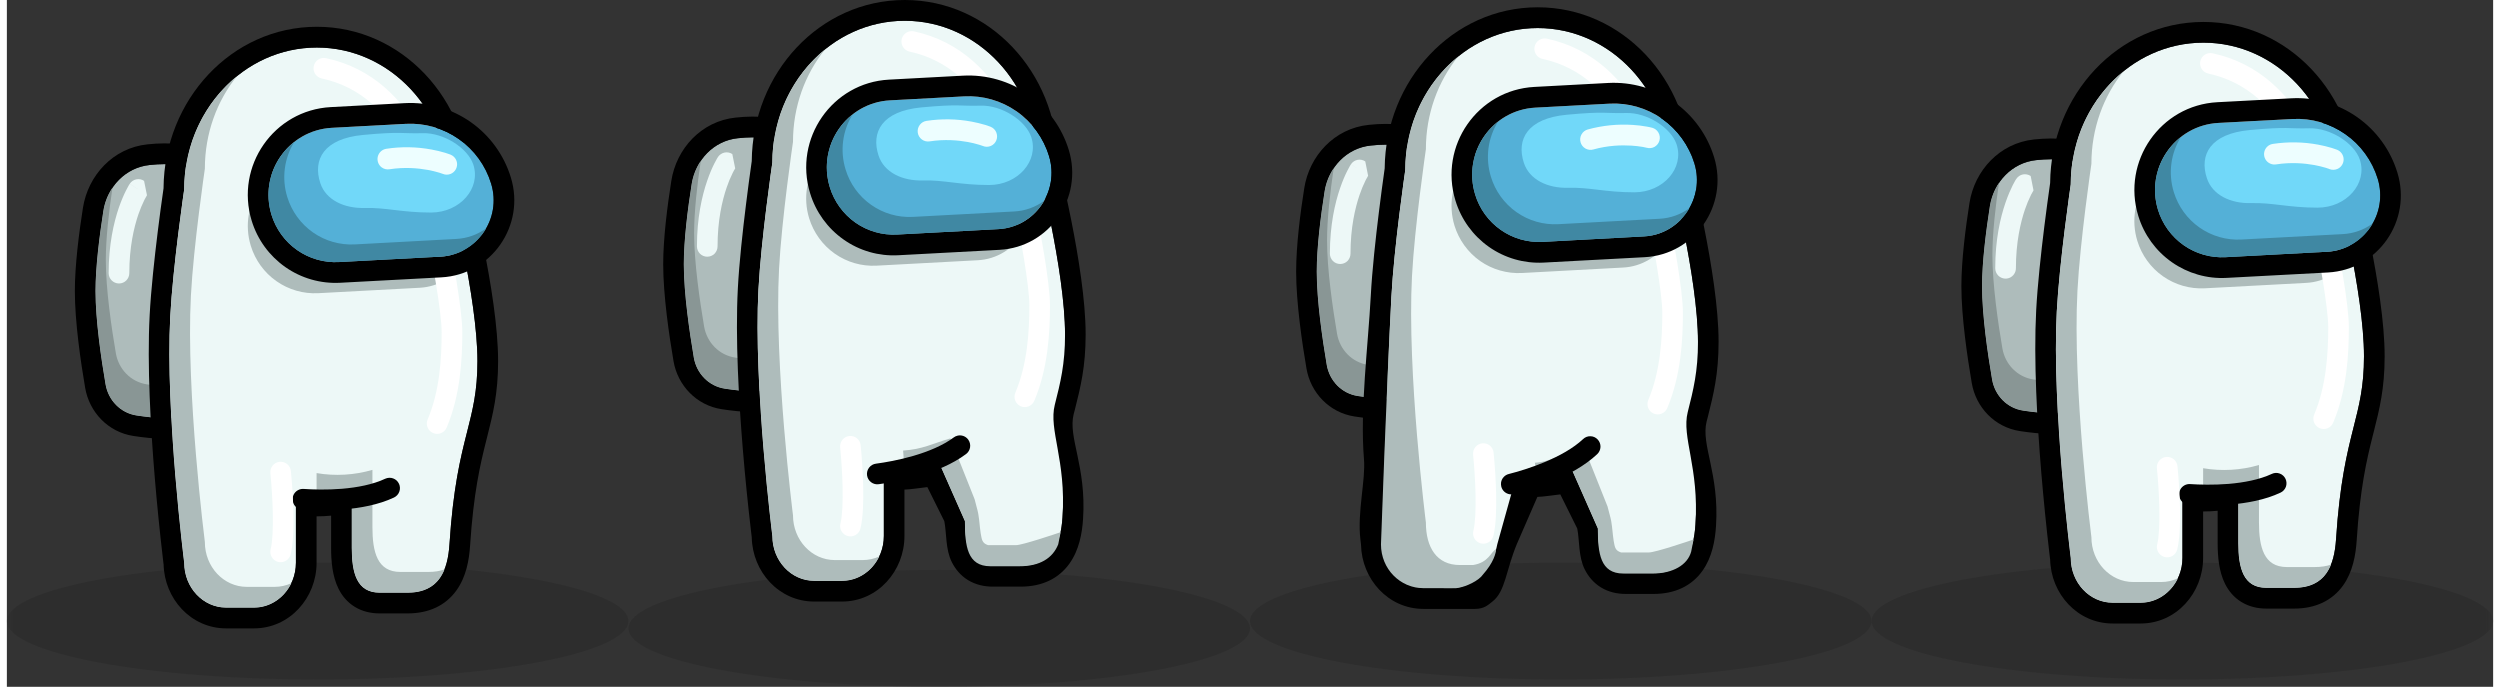 <?xml version="1.0" encoding="UTF-8"?>
<svg xmlns="http://www.w3.org/2000/svg" xmlns:xlink="http://www.w3.org/1999/xlink" width="182px" height="50px" viewBox="0 0 181 50" version="1.1">
<rect x="0" y="0" width="181" height="50" fill="#333333" stroke="none"/>
<defs>
<filter id="alpha" filterUnits="objectBoundingBox" x="0%" y="0%" width="100%" height="100%">
  <feColorMatrix type="matrix" in="SourceGraphic" values="0 0 0 0 1 0 0 0 0 1 0 0 0 0 1 0 0 0 1 0"/>
</filter>
<mask id="mask0">
  <g filter="url(#alpha)">
<rect x="0" y="0" width="181" height="50" style="fill:rgb(0%,0%,0%);fill-opacity:0.702;stroke:none;"/>
  </g>
</mask>
<clipPath id="clip1">
  <rect x="0" y="0" width="181" height="50"/>
</clipPath>
<g id="surface5" clip-path="url(#clip1)">
<path style=" stroke:none;fill-rule:nonzero;fill:rgb(16.863%,16.863%,16.863%);fill-opacity:1;" d="M 45.25 45.211 C 45.25 42.863 35.121 40.957 22.625 40.957 C 10.129 40.957 0 42.863 0 45.211 C 0 47.562 10.129 49.469 22.625 49.469 C 35.121 49.469 45.25 47.562 45.25 45.211 Z M 45.25 45.211 "/>
</g>
<mask id="mask1">
  <g filter="url(#alpha)">
<rect x="0" y="0" width="181" height="50" style="fill:rgb(0%,0%,0%);fill-opacity:0.702;stroke:none;"/>
  </g>
</mask>
<clipPath id="clip2">
  <rect x="0" y="0" width="181" height="50"/>
</clipPath>
<g id="surface8" clip-path="url(#clip2)">
<path style=" stroke:none;fill-rule:nonzero;fill:rgb(16.863%,16.863%,16.863%);fill-opacity:1;" d="M 181 45.211 C 181 42.863 170.871 40.957 158.375 40.957 C 145.879 40.957 135.75 42.863 135.75 45.211 C 135.75 47.562 145.879 49.469 158.375 49.469 C 170.871 49.469 181 47.562 181 45.211 Z M 181 45.211 "/>
</g>
<mask id="mask2">
  <g filter="url(#alpha)">
<rect x="0" y="0" width="181" height="50" style="fill:rgb(0%,0%,0%);fill-opacity:0.702;stroke:none;"/>
  </g>
</mask>
<clipPath id="clip3">
  <rect x="0" y="0" width="181" height="50"/>
</clipPath>
<g id="surface11" clip-path="url(#clip3)">
<path style=" stroke:none;fill-rule:nonzero;fill:rgb(16.863%,16.863%,16.863%);fill-opacity:1;" d="M 90.5 45.746 C 90.5 43.395 80.371 41.488 67.875 41.488 C 55.379 41.488 45.25 43.395 45.25 45.746 C 45.25 48.094 55.379 50 67.875 50 C 80.371 50 90.5 48.094 90.5 45.746 Z M 90.5 45.746 "/>
</g>
<mask id="mask3">
  <g filter="url(#alpha)">
<rect x="0" y="0" width="181" height="50" style="fill:rgb(0%,0%,0%);fill-opacity:0.702;stroke:none;"/>
  </g>
</mask>
<clipPath id="clip4">
  <rect x="0" y="0" width="181" height="50"/>
</clipPath>
<g id="surface14" clip-path="url(#clip4)">
<path style=" stroke:none;fill-rule:nonzero;fill:rgb(16.863%,16.863%,16.863%);fill-opacity:1;" d="M 135.75 45.211 C 135.75 42.863 125.621 40.957 113.125 40.957 C 100.629 40.957 90.5 42.863 90.5 45.211 C 90.5 47.562 100.629 49.469 113.125 49.469 C 125.621 49.469 135.75 47.562 135.75 45.211 Z M 135.75 45.211 "/>
</g>
</defs>
<g id="surface1">
<use xlink:href="#surface5" mask="url(#mask0)"/>
<path style=" stroke:none;fill-rule:nonzero;fill:rgb(68.235%,73.725%,73.333%);fill-opacity:1;" d="M 15.383 14.902 C 15.383 13.492 14.414 12.254 13.023 12.07 C 12.504 11.996 11.98 11.957 11.457 11.949 C 11.133 11.949 10.766 11.973 10.398 12.012 C 8.637 12.191 7.301 13.605 7.023 15.359 C 6.746 17.141 6.453 19.414 6.453 21.191 C 6.453 23.309 6.867 26.129 7.184 27.98 C 7.383 29.145 8.273 30.066 9.438 30.246 C 10.109 30.348 10.848 30.434 11.457 30.434 C 11.934 30.434 12.484 30.383 13.023 30.312 C 14.414 30.129 15.383 28.887 15.383 27.48 Z M 15.383 14.902 "/>
<path style=" stroke:none;fill-rule:evenodd;fill:rgb(0%,0%,0%);fill-opacity:1;" d="M 16.887 27.48 L 16.887 14.902 C 16.887 12.82 15.441 10.863 13.219 10.57 C 12.648 10.496 12.027 10.438 11.457 10.438 C 11.062 10.438 10.645 10.465 10.242 10.508 C 7.73 10.766 5.91 12.773 5.539 15.125 C 5.258 16.914 4.949 19.289 4.949 21.191 C 4.949 23.449 5.383 26.383 5.699 28.234 C 6.004 30.008 7.371 31.457 9.211 31.738 C 9.906 31.844 10.734 31.941 11.457 31.941 C 12.027 31.941 12.648 31.883 13.219 31.809 C 15.441 31.516 16.887 29.559 16.887 27.477 Z M 13.023 12.07 C 14.414 12.254 15.383 13.492 15.383 14.902 L 15.383 27.48 C 15.383 28.891 14.414 30.129 13.023 30.312 C 12.484 30.383 11.934 30.434 11.457 30.434 C 10.848 30.434 10.109 30.348 9.438 30.246 C 8.273 30.07 7.383 29.148 7.184 27.98 C 6.867 26.133 6.453 23.309 6.453 21.191 C 6.453 19.414 6.746 17.141 7.023 15.363 C 7.301 13.605 8.637 12.195 10.395 12.012 C 10.766 11.973 11.133 11.949 11.457 11.949 C 11.934 11.949 12.484 12 13.02 12.07 Z M 13.023 12.07 "/>
<path style=" stroke:none;fill-rule:evenodd;fill:rgb(53.725%,58.824%,58.431%);fill-opacity:1;" d="M 15.383 27.195 L 15.383 27.48 C 15.383 28.887 14.414 30.129 13.023 30.309 C 12.484 30.383 11.934 30.434 11.457 30.434 C 10.848 30.434 10.109 30.348 9.438 30.246 C 8.273 30.066 7.383 29.145 7.184 27.98 C 6.867 26.129 6.453 23.309 6.453 21.191 C 6.453 19.414 6.746 17.137 7.023 15.359 C 7.117 14.754 7.344 14.176 7.688 13.664 C 7.438 15.34 7.203 17.332 7.203 18.926 C 7.203 21.043 7.617 23.867 7.934 25.715 C 8.133 26.879 9.023 27.801 10.188 27.98 C 10.859 28.082 11.602 28.168 12.211 28.168 C 12.684 28.168 13.234 28.117 13.773 28.047 C 14.395 27.965 14.965 27.664 15.383 27.195 Z M 15.383 27.195 "/>
<path style=" stroke:none;fill-rule:evenodd;fill:rgb(92.941%,97.255%,96.863%);fill-opacity:1;" d="M 9.988 13.168 C 9.824 13.055 9.621 13.016 9.426 13.055 C 9.23 13.094 9.059 13.211 8.949 13.375 L 9.574 13.797 C 8.949 13.375 8.949 13.375 8.945 13.379 L 8.945 13.383 L 8.938 13.391 C 8.91 13.43 8.887 13.473 8.863 13.512 C 8.801 13.621 8.738 13.734 8.684 13.848 C 8.535 14.137 8.348 14.559 8.156 15.105 C 7.781 16.203 7.41 17.809 7.41 19.883 C 7.41 20.301 7.75 20.637 8.164 20.637 C 8.578 20.637 8.914 20.301 8.914 19.883 C 8.914 17.992 9.25 16.555 9.578 15.598 C 9.703 15.234 9.852 14.875 10.023 14.531 C 10.074 14.426 10.133 14.324 10.195 14.223 L 10.199 14.211 M 10.199 14.211 L 10.199 14.215 Z M 10.199 14.211 "/>
<path style=" stroke:none;fill-rule:nonzero;fill:rgb(92.941%,97.255%,96.863%);fill-opacity:1;" d="M 32.227 13.789 C 32.227 8.086 27.902 3.461 22.566 3.461 C 17.234 3.461 12.91 8.086 12.91 13.789 C 12.91 13.789 12.086 19.402 11.895 23.031 C 11.523 30.039 12.91 40.973 12.91 40.973 C 12.91 42.773 14.273 44.234 15.961 44.234 L 17.992 44.234 C 19.676 44.234 21.043 42.773 21.043 40.973 L 21.043 35.953 C 22.398 36.18 23.789 36.102 25.109 35.719 L 25.109 39.887 C 25.109 41.688 25.457 43.148 27.141 43.148 L 29.176 43.148 C 31.461 43.148 32.102 41.531 32.223 39.613 C 32.73 31.73 34.258 30.914 34.258 26.293 C 34.258 21.672 32.223 13.789 32.223 13.789 Z M 32.227 13.789 "/>
<path style=" stroke:none;fill-rule:evenodd;fill:rgb(0%,0%,0%);fill-opacity:1;" d="M 12.91 40.973 C 12.91 42.773 14.277 44.234 15.961 44.234 L 17.992 44.234 C 19.676 44.234 21.043 42.773 21.043 40.973 L 21.043 35.953 C 21.531 36.035 22.035 36.078 22.547 36.078 L 22.566 36.078 C 23.426 36.078 24.281 35.957 25.109 35.719 L 25.109 39.887 C 25.109 41.688 25.457 43.148 27.141 43.148 L 29.176 43.148 C 31.461 43.148 32.102 41.531 32.223 39.613 C 32.492 35.438 33.047 33.242 33.512 31.418 C 33.922 29.797 34.258 28.465 34.258 26.293 C 34.258 21.672 32.223 13.789 32.223 13.789 C 32.227 8.086 27.902 3.461 22.566 3.461 C 17.234 3.461 12.91 8.086 12.91 13.789 C 12.91 13.789 12.086 19.402 11.895 23.031 C 11.523 30.039 12.91 40.973 12.91 40.973 Z M 11.406 13.676 C 11.465 7.277 16.355 1.949 22.566 1.949 C 28.754 1.949 33.629 7.234 33.727 13.594 L 33.77 13.773 C 34.117 15.18 34.43 16.594 34.715 18.012 C 35.227 20.566 35.762 23.82 35.762 26.293 C 35.762 28.656 35.383 30.145 34.973 31.777 L 34.891 32.102 C 34.461 33.809 33.973 35.887 33.723 39.711 C 33.656 40.758 33.441 41.988 32.73 42.98 C 31.945 44.078 30.723 44.656 29.176 44.656 L 27.141 44.656 C 26.5 44.656 25.879 44.516 25.332 44.18 C 24.781 43.844 24.402 43.371 24.152 42.875 C 23.684 41.945 23.605 40.82 23.605 39.887 L 23.605 37.539 C 23.262 37.574 22.914 37.59 22.566 37.59 L 22.547 37.59 L 22.547 40.973 C 22.547 43.516 20.594 45.746 17.992 45.746 L 15.961 45.746 C 13.395 45.746 11.461 43.578 11.41 41.074 L 11.402 41.035 L 11.359 40.668 C 11.129 38.699 10.93 36.73 10.766 34.758 C 10.465 31.133 10.203 26.562 10.395 22.953 C 10.492 21.082 10.754 18.727 10.984 16.863 C 11.113 15.801 11.258 14.738 11.41 13.676 Z M 11.406 13.676 "/>
<path style=" stroke:none;fill-rule:evenodd;fill:rgb(68.235%,73.725%,73.333%);fill-opacity:1;" d="M 32.199 13.059 C 32.215 13.301 32.223 13.543 32.223 13.789 C 32.223 13.789 32.816 16.09 33.363 18.934 C 32.668 20.121 31.426 20.879 30.055 20.949 L 22.672 21.344 C 21.59 21.402 20.516 21.094 19.625 20.469 C 18.734 19.844 18.078 18.938 17.758 17.895 C 16.828 14.852 18.992 11.742 22.156 11.57 L 27.555 11.281 C 29.281 11.188 30.973 11.836 32.199 13.059 Z M 32.199 13.059 "/>
<path style=" stroke:none;fill-rule:evenodd;fill:rgb(68.235%,73.725%,73.333%);fill-opacity:1;" d="M 31.859 41.457 C 31.453 42.461 30.664 43.148 29.176 43.148 L 27.141 43.148 C 25.457 43.148 25.109 41.688 25.109 39.887 L 25.109 35.719 C 24.281 35.957 23.43 36.082 22.566 36.078 L 22.547 36.078 L 22.547 34.441 C 23.902 34.672 25.293 34.59 26.613 34.207 L 26.613 38.375 C 26.613 40.176 26.961 41.637 28.645 41.637 L 30.68 41.637 C 31.133 41.637 31.523 41.574 31.859 41.453 Z M 20.711 42.457 C 20.207 43.512 19.18 44.234 17.992 44.234 L 15.961 44.234 C 14.277 44.234 12.91 42.773 12.91 40.973 C 12.91 40.973 11.523 30.039 11.895 23.031 C 12.086 19.402 12.91 13.789 12.91 13.789 C 12.91 10.422 14.418 7.434 16.746 5.547 C 15.293 7.355 14.414 9.707 14.414 12.281 C 14.414 12.281 13.59 17.895 13.398 21.523 C 13.027 28.531 14.414 39.461 14.414 39.461 C 14.414 41.266 15.781 42.723 17.465 42.723 L 19.496 42.723 C 19.914 42.723 20.328 42.633 20.711 42.457 Z M 20.711 42.457 "/>
<path style=" stroke:none;fill-rule:evenodd;fill:rgb(100%,100%,100%);fill-opacity:1;" d="M 22.344 4.812 C 22.277 5.109 22.398 5.418 22.652 5.594 C 22.73 5.648 22.824 5.688 22.918 5.711 C 25.797 6.328 27.672 8.273 28.859 10.539 C 30.055 12.82 30.52 15.359 30.574 16.984 C 30.574 17.027 30.578 17.066 30.59 17.109 C 30.836 18.324 31.059 19.547 31.258 20.77 C 31.484 22.168 31.652 23.473 31.652 24.18 C 31.652 26.094 31.512 28.465 30.633 30.535 C 30.469 30.918 30.648 31.363 31.031 31.527 C 31.41 31.691 31.852 31.512 32.016 31.129 C 33.02 28.762 33.156 26.133 33.156 24.176 C 33.156 23.332 32.965 21.91 32.742 20.527 C 32.543 19.301 32.32 18.082 32.074 16.867 C 32 15.059 31.496 12.324 30.188 9.836 C 28.863 7.305 26.676 4.973 23.234 4.234 C 22.828 4.145 22.43 4.406 22.344 4.812 Z M 22.344 4.812 "/>
<path style=" stroke:none;fill-rule:nonzero;fill:rgb(32.941%,69.02%,84.314%);fill-opacity:1;" d="M 35.254 13.367 C 34.852 12.051 34.023 10.91 32.898 10.121 C 31.777 9.332 30.426 8.945 29.055 9.02 L 23.66 9.305 C 20.496 9.477 18.332 12.586 19.262 15.629 C 19.582 16.672 20.238 17.578 21.129 18.203 C 22.02 18.828 23.094 19.137 24.176 19.078 L 31.559 18.684 C 34.219 18.539 36.039 15.926 35.254 13.367 Z M 35.254 13.367 "/>
<path style=" stroke:none;fill-rule:evenodd;fill:rgb(0%,0%,0%);fill-opacity:1;" d="M 28.977 7.508 L 23.578 7.797 C 19.438 8.02 16.605 12.09 17.824 16.074 C 18.242 17.438 19.102 18.621 20.27 19.441 C 21.434 20.258 22.836 20.66 24.258 20.586 L 31.637 20.191 C 35.273 19.996 37.762 16.418 36.691 12.922 C 36.191 11.285 35.16 9.863 33.762 8.883 C 32.363 7.902 30.68 7.418 28.977 7.508 Z M 29.055 9.016 C 30.426 8.945 31.777 9.332 32.902 10.121 C 34.023 10.91 34.852 12.051 35.254 13.367 C 36.039 15.926 34.219 18.539 31.559 18.684 L 24.176 19.078 C 23.094 19.137 22.02 18.828 21.129 18.203 C 20.238 17.578 19.582 16.672 19.262 15.629 C 18.332 12.586 20.496 9.477 23.66 9.305 Z M 29.055 9.016 "/>
<path style=" stroke:none;fill-rule:evenodd;fill:rgb(25.098%,53.333%,63.922%);fill-opacity:1;" d="M 34.891 16.625 C 34.551 17.219 34.07 17.723 33.484 18.082 C 32.902 18.441 32.242 18.648 31.559 18.684 L 24.176 19.078 C 23.094 19.137 22.02 18.828 21.129 18.203 C 20.238 17.578 19.582 16.672 19.262 15.629 C 18.637 13.59 19.406 11.52 20.93 10.324 C 20.184 11.523 19.996 12.992 20.414 14.344 C 20.734 15.387 21.391 16.293 22.281 16.918 C 23.172 17.543 24.242 17.848 25.328 17.793 L 32.711 17.395 C 33.496 17.355 34.254 17.09 34.891 16.625 Z M 34.891 16.625 "/>
<path style=" stroke:none;fill-rule:nonzero;fill:rgb(44.314%,84.706%,97.647%);fill-opacity:1;" d="M 33.957 11.98 C 33.551 10.766 31.785 9.652 30.27 9.695 C 28.754 9.742 28.777 9.555 25.93 9.824 C 23.078 10.09 22.25 11.613 22.82 13.336 C 23.223 14.551 24.547 15.184 26.062 15.141 C 27.578 15.098 28.766 15.473 30.879 15.473 C 32.992 15.473 34.527 13.699 33.957 11.98 Z M 33.957 11.98 "/>
<path style=" stroke:none;fill-rule:evenodd;fill:rgb(92.941%,99.608%,100%);fill-opacity:1;" d="M 32.023 11.961 L 32.305 11.262 C 32.586 11.375 32.773 11.648 32.777 11.953 C 32.777 12.262 32.598 12.535 32.316 12.656 C 32.133 12.734 31.926 12.738 31.742 12.66 L 31.734 12.656 L 31.688 12.641 C 31.617 12.617 31.547 12.594 31.477 12.57 C 31.203 12.488 30.93 12.422 30.648 12.371 C 29.941 12.242 28.957 12.152 27.848 12.324 C 27.652 12.355 27.449 12.305 27.289 12.188 C 27.043 12.008 26.934 11.695 27.004 11.398 C 27.078 11.102 27.32 10.879 27.621 10.832 C 28.715 10.664 29.832 10.684 30.922 10.887 C 31.258 10.949 31.586 11.027 31.914 11.125 C 32.031 11.164 32.152 11.203 32.27 11.246 L 32.293 11.254 L 32.301 11.258 L 32.301 11.262 L 32.305 11.262 Z M 32.023 11.961 "/>
<path style=" stroke:none;fill-rule:evenodd;fill:rgb(0%,0%,0%);fill-opacity:1;" d="M 28.543 35.215 C 28.461 35.035 28.309 34.895 28.121 34.828 C 27.934 34.758 27.727 34.77 27.543 34.852 C 26.652 35.273 25.516 35.488 24.402 35.582 C 23.297 35.672 22.266 35.641 21.613 35.594 C 21.309 35.57 21.016 35.734 20.879 36.008 C 20.742 36.285 20.785 36.617 20.988 36.848 C 21.121 37 21.309 37.09 21.512 37.102 C 22.516 37.172 23.523 37.164 24.523 37.086 C 25.719 36.988 27.059 36.75 28.184 36.219 C 28.363 36.133 28.504 35.98 28.57 35.793 C 28.641 35.605 28.629 35.398 28.547 35.215 Z M 28.543 35.215 "/>
<path style=" stroke:none;fill-rule:evenodd;fill:rgb(100%,100%,100%);fill-opacity:1;" d="M 19.852 33.621 C 19.441 33.664 19.141 34.035 19.184 34.449 C 19.277 35.402 19.336 36.355 19.359 37.312 C 19.383 38.434 19.344 39.441 19.203 39.988 C 19.102 40.391 19.344 40.801 19.742 40.906 C 20.145 41.008 20.555 40.766 20.656 40.363 C 20.855 39.59 20.887 38.387 20.859 37.281 C 20.836 36.281 20.773 35.289 20.676 34.293 C 20.656 34.094 20.559 33.914 20.406 33.785 C 20.25 33.66 20.051 33.602 19.852 33.621 Z M 19.852 33.621 "/>
<use xlink:href="#surface8" mask="url(#mask1)"/>
<path style=" stroke:none;fill-rule:nonzero;fill:rgb(68.235%,73.725%,73.333%);fill-opacity:1;" d="M 152.723 14.547 C 152.723 13.137 151.754 11.898 150.363 11.715 C 149.844 11.641 149.324 11.602 148.801 11.594 C 148.473 11.594 148.109 11.617 147.738 11.656 C 145.98 11.836 144.641 13.25 144.367 15.004 C 144.086 16.785 143.793 19.059 143.793 20.836 C 143.793 22.953 144.207 25.777 144.523 27.625 C 144.723 28.793 145.613 29.715 146.777 29.891 C 147.449 29.992 148.188 30.078 148.801 30.078 C 149.273 30.078 149.824 30.027 150.363 29.957 C 151.754 29.773 152.723 28.535 152.723 27.125 Z M 152.723 14.547 "/>
<path style=" stroke:none;fill-rule:evenodd;fill:rgb(0%,0%,0%);fill-opacity:1;" d="M 154.227 27.125 L 154.227 14.547 C 154.227 12.465 152.781 10.512 150.559 10.219 C 149.992 10.141 149.367 10.082 148.801 10.082 C 148.402 10.082 147.984 10.113 147.582 10.152 C 145.07 10.414 143.25 12.418 142.879 14.77 C 142.598 16.559 142.289 18.934 142.289 20.836 C 142.289 23.094 142.727 26.027 143.043 27.879 C 143.344 29.652 144.711 31.102 146.551 31.383 C 147.246 31.488 148.074 31.586 148.801 31.586 C 149.367 31.586 149.992 31.527 150.559 31.453 C 152.781 31.16 154.227 29.203 154.227 27.125 Z M 150.363 11.715 C 151.754 11.898 152.723 13.137 152.723 14.547 L 152.723 27.125 C 152.723 28.535 151.754 29.773 150.363 29.957 C 149.824 30.027 149.273 30.078 148.801 30.078 C 148.188 30.078 147.449 29.996 146.777 29.891 C 145.613 29.715 144.723 28.793 144.523 27.625 C 144.207 25.777 143.793 22.953 143.793 20.836 C 143.793 19.059 144.086 16.785 144.363 15.008 C 144.641 13.254 145.98 11.84 147.738 11.656 C 148.109 11.621 148.473 11.594 148.801 11.594 C 149.273 11.594 149.824 11.645 150.363 11.715 Z M 150.363 11.715 "/>
<path style=" stroke:none;fill-rule:evenodd;fill:rgb(53.725%,58.824%,58.431%);fill-opacity:1;" d="M 152.723 26.844 L 152.723 27.125 C 152.723 28.535 151.754 29.773 150.363 29.957 C 149.824 30.027 149.273 30.078 148.801 30.078 C 148.188 30.078 147.449 29.992 146.777 29.891 C 145.613 29.715 144.723 28.793 144.523 27.625 C 144.207 25.777 143.793 22.953 143.793 20.836 C 143.793 19.059 144.086 16.785 144.363 15.008 C 144.461 14.398 144.688 13.82 145.027 13.312 C 144.777 14.988 144.547 16.98 144.547 18.57 C 144.547 20.688 144.957 23.512 145.273 25.359 C 145.473 26.527 146.363 27.449 147.531 27.625 C 148.203 27.727 148.941 27.812 149.551 27.812 C 150.023 27.812 150.578 27.762 151.113 27.691 C 151.734 27.609 152.305 27.309 152.723 26.844 Z M 152.723 26.844 "/>
<path style=" stroke:none;fill-rule:evenodd;fill:rgb(92.941%,97.255%,96.863%);fill-opacity:1;" d="M 147.332 12.812 C 147.164 12.703 146.961 12.66 146.766 12.699 C 146.57 12.738 146.398 12.855 146.289 13.023 L 146.914 13.441 C 146.289 13.023 146.289 13.023 146.289 13.023 L 146.285 13.023 L 146.285 13.027 L 146.277 13.035 C 146.254 13.074 146.227 13.117 146.203 13.156 C 146.141 13.266 146.082 13.379 146.023 13.492 C 145.879 13.781 145.688 14.203 145.5 14.754 C 145.121 15.852 144.754 17.457 144.754 19.527 C 144.754 19.73 144.832 19.922 144.973 20.062 C 145.188 20.277 145.512 20.344 145.793 20.227 C 146.074 20.109 146.258 19.832 146.258 19.527 C 146.258 17.637 146.594 16.199 146.918 15.246 C 147.043 14.879 147.191 14.523 147.363 14.176 C 147.418 14.07 147.473 13.969 147.535 13.867 L 147.539 13.859 M 147.539 13.859 Z M 147.539 13.859 "/>
<path style=" stroke:none;fill-rule:nonzero;fill:rgb(92.941%,97.255%,96.863%);fill-opacity:1;" d="M 169.566 13.434 C 169.566 7.73 165.242 3.105 159.906 3.105 C 154.574 3.105 150.25 7.73 150.25 13.434 C 150.25 13.434 149.426 19.051 149.234 22.676 C 148.863 29.684 150.25 40.617 150.25 40.617 C 150.25 42.418 151.617 43.879 153.301 43.879 L 155.332 43.879 C 157.016 43.879 158.383 42.418 158.383 40.617 L 158.383 35.598 C 159.738 35.828 161.129 35.746 162.449 35.363 L 162.449 39.531 C 162.449 41.332 162.797 42.793 164.48 42.793 L 166.516 42.793 C 168.801 42.793 169.441 41.176 169.562 39.258 C 170.074 31.375 171.598 30.559 171.598 25.938 C 171.598 21.316 169.562 13.434 169.562 13.434 Z M 169.566 13.434 "/>
<path style=" stroke:none;fill-rule:evenodd;fill:rgb(0%,0%,0%);fill-opacity:1;" d="M 150.25 40.617 C 150.25 42.418 151.617 43.879 153.301 43.879 L 155.336 43.879 C 157.02 43.879 158.383 42.418 158.383 40.617 L 158.383 35.598 C 158.875 35.68 159.375 35.723 159.887 35.727 L 159.91 35.727 C 160.77 35.727 161.625 35.602 162.449 35.363 L 162.449 39.531 C 162.449 41.332 162.797 42.793 164.484 42.793 L 166.516 42.793 C 168.805 42.793 169.441 41.176 169.566 39.258 C 169.836 35.082 170.391 32.887 170.852 31.062 C 171.262 29.441 171.598 28.113 171.598 25.938 C 171.598 21.316 169.566 13.434 169.566 13.434 C 169.566 7.73 165.242 3.105 159.91 3.105 C 154.574 3.105 150.25 7.73 150.25 13.434 C 150.25 13.434 149.426 19.051 149.234 22.676 C 148.863 29.684 150.25 40.617 150.25 40.617 Z M 148.75 13.32 C 148.805 6.926 153.695 1.598 159.91 1.598 C 166.098 1.598 170.969 6.879 171.066 13.242 L 171.113 13.418 C 171.457 14.824 171.773 16.238 172.055 17.656 C 172.566 20.215 173.102 23.469 173.102 25.938 C 173.102 28.301 172.723 29.793 172.312 31.422 L 172.23 31.746 C 171.801 33.453 171.312 35.531 171.066 39.355 C 170.996 40.406 170.781 41.637 170.074 42.625 C 169.285 43.723 168.066 44.305 166.516 44.305 L 164.484 44.305 C 163.84 44.305 163.223 44.16 162.672 43.824 C 162.121 43.488 161.746 43.016 161.492 42.52 C 161.023 41.59 160.945 40.465 160.945 39.531 L 160.945 37.184 C 160.602 37.219 160.254 37.234 159.91 37.234 L 159.887 37.234 L 159.887 40.617 C 159.887 43.164 157.938 45.391 155.336 45.391 L 153.301 45.391 C 150.734 45.391 148.801 43.223 148.75 40.723 L 148.742 40.68 L 148.699 40.312 C 148.469 38.348 148.273 36.375 148.105 34.402 C 147.805 30.781 147.543 26.207 147.734 22.598 C 147.832 20.727 148.094 18.371 148.324 16.508 C 148.457 15.445 148.598 14.383 148.75 13.324 Z M 148.75 13.32 "/>
<path style=" stroke:none;fill-rule:evenodd;fill:rgb(68.235%,73.725%,73.333%);fill-opacity:1;" d="M 169.543 12.703 C 169.559 12.945 169.566 13.188 169.566 13.434 C 169.566 13.434 170.16 15.734 170.703 18.578 C 170.008 19.766 168.766 20.523 167.395 20.594 L 160.016 20.988 C 158.93 21.047 157.855 20.738 156.965 20.113 C 156.074 19.488 155.418 18.582 155.098 17.539 C 154.168 14.496 156.332 11.387 159.496 11.215 L 164.895 10.926 C 166.625 10.836 168.312 11.48 169.543 12.703 Z M 169.543 12.703 "/>
<path style=" stroke:none;fill-rule:evenodd;fill:rgb(68.235%,73.725%,73.333%);fill-opacity:1;" d="M 169.199 41.102 C 168.797 42.109 168.004 42.793 166.516 42.793 L 164.484 42.793 C 162.801 42.793 162.449 41.332 162.449 39.531 L 162.449 35.363 C 161.625 35.605 160.77 35.727 159.91 35.727 L 159.887 35.727 L 159.887 34.086 C 161.242 34.316 162.633 34.238 163.953 33.852 L 163.953 38.02 C 163.953 39.82 164.301 41.281 165.984 41.281 L 168.02 41.281 C 168.477 41.281 168.867 41.219 169.199 41.102 Z M 158.051 42.102 C 157.547 43.156 156.52 43.879 155.336 43.879 L 153.301 43.879 C 151.617 43.879 150.25 42.418 150.25 40.617 C 150.25 40.617 148.863 29.684 149.234 22.676 C 149.426 19.051 150.25 13.434 150.25 13.434 C 150.25 10.07 151.758 7.078 154.09 5.191 C 152.633 7 151.754 9.352 151.754 11.926 C 151.754 11.926 150.93 17.539 150.738 21.168 C 150.367 28.176 151.754 39.109 151.754 39.109 C 151.754 40.91 153.121 42.371 154.805 42.371 L 156.836 42.371 C 157.258 42.371 157.672 42.277 158.051 42.102 Z M 158.051 42.102 "/>
<path style=" stroke:none;fill-rule:evenodd;fill:rgb(100%,100%,100%);fill-opacity:1;" d="M 159.684 4.457 C 159.621 4.758 159.742 5.062 159.992 5.238 C 160.074 5.293 160.164 5.332 160.262 5.355 C 163.137 5.973 165.012 7.918 166.199 10.184 C 167.395 12.465 167.859 15.004 167.914 16.629 C 167.914 16.672 167.922 16.715 167.93 16.754 C 168.176 17.969 168.398 19.191 168.598 20.414 C 168.824 21.812 168.996 23.121 168.996 23.824 C 168.996 25.738 168.852 28.109 167.973 30.18 C 167.809 30.566 167.988 31.008 168.371 31.172 C 168.754 31.336 169.195 31.156 169.355 30.773 C 170.359 28.406 170.496 25.777 170.496 23.824 C 170.496 22.98 170.309 21.555 170.082 20.172 C 169.883 18.949 169.66 17.727 169.414 16.512 C 169.344 14.707 168.836 11.969 167.531 9.48 C 166.203 6.953 164.016 4.617 160.574 3.879 C 160.168 3.793 159.77 4.051 159.684 4.457 Z M 159.684 4.457 "/>
<path style=" stroke:none;fill-rule:nonzero;fill:rgb(32.941%,69.02%,84.314%);fill-opacity:1;" d="M 172.594 13.012 C 172.191 11.699 171.363 10.555 170.242 9.766 C 169.117 8.98 167.766 8.59 166.398 8.664 L 161 8.949 C 157.836 9.121 155.672 12.23 156.602 15.273 C 156.922 16.316 157.578 17.223 158.469 17.848 C 159.359 18.473 160.434 18.781 161.52 18.723 L 168.898 18.328 C 171.559 18.188 173.379 15.57 172.598 13.012 Z M 172.594 13.012 "/>
<path style=" stroke:none;fill-rule:evenodd;fill:rgb(0%,0%,0%);fill-opacity:1;" d="M 166.316 7.156 L 160.918 7.441 C 156.781 7.664 153.949 11.738 155.168 15.719 C 155.582 17.082 156.445 18.27 157.609 19.086 C 158.773 19.902 160.18 20.309 161.598 20.23 L 168.98 19.836 C 172.617 19.641 175.102 16.066 174.031 12.57 C 173.531 10.93 172.5 9.508 171.102 8.527 C 169.703 7.547 168.02 7.062 166.316 7.156 Z M 166.398 8.664 C 167.766 8.59 169.117 8.977 170.242 9.766 C 171.363 10.555 172.195 11.695 172.598 13.012 C 173.379 15.57 171.559 18.188 168.898 18.328 L 161.52 18.723 C 160.434 18.781 159.359 18.473 158.469 17.848 C 157.578 17.223 156.922 16.316 156.602 15.273 C 155.672 12.23 157.836 9.121 161 8.949 Z M 166.398 8.664 "/>
<path style=" stroke:none;fill-rule:evenodd;fill:rgb(25.098%,53.333%,63.922%);fill-opacity:1;" d="M 172.23 16.27 C 171.895 16.867 171.41 17.367 170.828 17.727 C 170.246 18.086 169.582 18.293 168.898 18.328 L 161.52 18.723 C 160.434 18.781 159.359 18.473 158.469 17.848 C 157.578 17.223 156.922 16.316 156.602 15.273 C 155.98 13.234 156.746 11.164 158.273 9.969 C 157.523 11.172 157.336 12.637 157.754 13.988 C 158.074 15.031 158.73 15.938 159.621 16.562 C 160.512 17.188 161.586 17.496 162.668 17.438 L 170.051 17.043 C 170.836 17.004 171.594 16.734 172.23 16.27 Z M 172.23 16.27 "/>
<path style=" stroke:none;fill-rule:nonzero;fill:rgb(44.314%,84.706%,97.647%);fill-opacity:1;" d="M 171.297 11.625 C 170.895 10.41 169.125 9.297 167.609 9.34 C 166.094 9.387 166.117 9.199 163.27 9.469 C 160.418 9.734 159.59 11.262 160.164 12.98 C 160.566 14.195 161.887 14.832 163.402 14.785 C 164.922 14.742 166.105 15.117 168.219 15.117 C 170.332 15.117 171.867 13.344 171.297 11.625 Z M 171.297 11.625 "/>
<path style=" stroke:none;fill-rule:evenodd;fill:rgb(92.941%,99.608%,100%);fill-opacity:1;" d="M 169.363 11.605 L 169.645 10.906 C 169.926 11.02 170.113 11.293 170.117 11.602 C 170.117 11.906 169.938 12.184 169.66 12.301 C 169.477 12.379 169.27 12.383 169.082 12.309 L 169.086 12.309 L 169.074 12.305 L 169.027 12.285 C 168.957 12.262 168.887 12.238 168.816 12.215 C 168.543 12.137 168.27 12.066 167.992 12.016 C 167.281 11.887 166.297 11.797 165.191 11.969 C 164.992 12 164.793 11.949 164.633 11.832 C 164.387 11.652 164.273 11.34 164.344 11.043 C 164.418 10.746 164.66 10.523 164.961 10.477 C 166.059 10.312 167.172 10.328 168.262 10.531 C 168.598 10.594 168.93 10.672 169.254 10.77 C 169.375 10.809 169.492 10.848 169.609 10.891 L 169.633 10.902 L 169.641 10.902 L 169.645 10.906 Z M 169.363 11.605 "/>
<path style=" stroke:none;fill-rule:evenodd;fill:rgb(0%,0%,0%);fill-opacity:1;" d="M 165.887 34.863 C 165.801 34.68 165.648 34.539 165.461 34.473 C 165.273 34.402 165.066 34.414 164.887 34.5 C 163.992 34.918 162.859 35.133 161.742 35.227 C 160.637 35.316 159.605 35.285 158.957 35.242 C 158.648 35.215 158.359 35.379 158.219 35.652 C 158.082 35.93 158.125 36.262 158.328 36.492 C 158.461 36.645 158.652 36.734 158.852 36.746 C 159.855 36.816 160.863 36.812 161.867 36.73 C 163.059 36.633 164.398 36.395 165.523 35.863 C 165.703 35.781 165.844 35.625 165.914 35.438 C 165.98 35.25 165.969 35.043 165.887 34.859 Z M 165.887 34.863 "/>
<path style=" stroke:none;fill-rule:evenodd;fill:rgb(100%,100%,100%);fill-opacity:1;" d="M 157.195 33.266 C 156.781 33.309 156.48 33.68 156.523 34.094 C 156.617 35.047 156.676 36.004 156.699 36.961 C 156.723 38.078 156.684 39.086 156.543 39.633 C 156.441 40.035 156.684 40.445 157.086 40.551 C 157.484 40.656 157.895 40.414 158 40.008 C 158.195 39.234 158.227 38.031 158.203 36.926 C 158.176 35.93 158.117 34.934 158.02 33.941 C 158 33.742 157.898 33.559 157.746 33.43 C 157.59 33.305 157.391 33.246 157.195 33.266 Z M 157.195 33.266 "/>
<use xlink:href="#surface11" mask="url(#mask2)"/>
<path style=" stroke:none;fill-rule:nonzero;fill:rgb(68.235%,73.725%,73.333%);fill-opacity:1;" d="M 58.195 12.949 C 58.195 11.543 57.227 10.305 55.84 10.121 C 55.32 10.047 54.801 10.004 54.277 9.996 C 53.953 9.996 53.59 10.023 53.219 10.062 C 51.461 10.242 50.129 11.656 49.852 13.41 C 49.57 15.188 49.281 17.465 49.281 19.238 C 49.281 21.355 49.695 24.18 50.008 26.027 C 50.207 27.195 51.098 28.117 52.262 28.293 C 52.93 28.398 53.668 28.48 54.277 28.48 C 54.75 28.48 55.301 28.43 55.84 28.359 C 57.227 28.176 58.195 26.938 58.195 25.527 Z M 58.195 12.949 "/>
<path style=" stroke:none;fill-rule:evenodd;fill:rgb(0%,0%,0%);fill-opacity:1;" d="M 59.695 25.527 L 59.695 12.949 C 59.695 10.871 58.254 8.914 56.035 8.621 C 55.469 8.547 54.844 8.488 54.277 8.488 C 53.883 8.488 53.465 8.516 53.062 8.559 C 50.555 8.816 48.738 10.824 48.371 13.172 C 48.09 14.961 47.781 17.336 47.781 19.238 C 47.781 21.496 48.215 24.434 48.531 26.285 C 48.832 28.055 50.199 29.508 52.035 29.789 C 52.73 29.895 53.555 29.992 54.277 29.992 C 54.844 29.992 55.469 29.93 56.035 29.855 C 58.254 29.562 59.695 27.609 59.695 25.527 Z M 55.84 10.121 C 57.227 10.305 58.195 11.543 58.195 12.949 L 58.195 25.527 C 58.195 26.938 57.227 28.18 55.84 28.359 C 55.301 28.43 54.75 28.484 54.277 28.484 C 53.668 28.484 52.93 28.398 52.262 28.297 C 51.098 28.117 50.207 27.195 50.008 26.031 C 49.695 24.18 49.281 21.355 49.281 19.242 C 49.281 17.465 49.57 15.188 49.852 13.41 C 50.129 11.656 51.461 10.242 53.219 10.062 C 53.586 10.023 53.953 10 54.277 10 C 54.75 10 55.301 10.047 55.84 10.121 Z M 55.84 10.121 "/>
<path style=" stroke:none;fill-rule:evenodd;fill:rgb(53.725%,58.824%,58.431%);fill-opacity:1;" d="M 58.195 25.246 L 58.195 25.527 C 58.195 26.938 57.227 28.176 55.84 28.359 C 55.301 28.43 54.75 28.48 54.277 28.48 C 53.668 28.48 52.93 28.398 52.262 28.293 C 51.098 28.117 50.207 27.195 50.008 26.027 C 49.695 24.18 49.281 21.355 49.281 19.238 C 49.281 17.465 49.57 15.188 49.852 13.41 C 49.945 12.805 50.172 12.223 50.516 11.715 C 50.266 13.391 50.031 15.383 50.031 16.977 C 50.031 19.09 50.445 21.914 50.758 23.762 C 50.957 24.93 51.848 25.852 53.012 26.031 C 53.68 26.133 54.418 26.219 55.027 26.219 C 55.5 26.219 56.051 26.164 56.59 26.094 C 57.207 26.012 57.777 25.711 58.195 25.246 Z M 58.195 25.246 "/>
<path style=" stroke:none;fill-rule:evenodd;fill:rgb(92.941%,97.255%,96.863%);fill-opacity:1;" d="M 52.812 11.215 C 52.645 11.105 52.445 11.066 52.25 11.105 C 52.055 11.145 51.883 11.262 51.77 11.426 L 52.395 11.844 C 51.77 11.426 51.77 11.426 51.77 11.426 L 51.77 11.434 L 51.762 11.441 C 51.734 11.48 51.711 11.52 51.688 11.562 C 51.625 11.672 51.562 11.785 51.508 11.898 C 51.359 12.188 51.172 12.609 50.984 13.156 C 50.605 14.254 50.238 15.859 50.238 17.934 C 50.238 18.133 50.316 18.324 50.457 18.469 C 50.598 18.609 50.789 18.688 50.988 18.688 C 51.188 18.688 51.379 18.609 51.52 18.469 C 51.66 18.324 51.738 18.133 51.738 17.934 C 51.738 16.043 52.074 14.602 52.402 13.648 C 52.523 13.285 52.672 12.926 52.844 12.582 C 52.898 12.477 52.953 12.371 53.016 12.273 L 53.023 12.262 M 53.023 12.262 L 53.02 12.262 Z M 53.023 12.262 "/>
<path style=" stroke:none;fill-rule:nonzero;fill:rgb(92.941%,97.255%,96.863%);fill-opacity:1;" d="M 75.008 11.84 C 75.008 6.137 70.691 1.512 65.367 1.512 C 60.043 1.512 55.727 6.137 55.727 11.84 C 55.727 11.84 54.902 17.453 54.711 21.082 C 54.344 28.09 55.727 39.023 55.727 39.023 C 55.727 40.824 57.09 42.285 58.77 42.285 L 60.801 42.285 C 62.48 42.285 63.844 40.824 63.844 39.023 L 63.844 34 C 65.199 34.23 66.586 34.152 67.902 33.77 L 69.746 37.934 C 69.746 39.738 70.094 41.195 71.777 41.195 L 73.805 41.195 C 76.09 41.195 76.727 39.582 76.848 37.664 C 77.355 29.781 77.035 28.965 77.035 24.344 C 77.035 19.723 75.004 11.84 75.004 11.84 Z M 75.008 11.84 "/>
<path style=" stroke:none;fill-rule:evenodd;fill:rgb(0%,0%,0%);fill-opacity:1;" d="M 55.727 39.023 C 55.727 40.824 57.09 42.285 58.773 42.285 L 60.801 42.285 C 62.48 42.285 63.844 40.824 63.844 39.023 L 63.844 34 C 64.336 34.086 64.836 34.129 65.344 34.129 L 65.367 34.129 C 66.227 34.129 67.078 34.008 67.902 33.77 L 69.746 37.934 C 69.746 39.738 70.098 41.195 71.777 41.195 L 73.805 41.195 C 76.09 41.195 76.727 39.582 76.852 37.664 C 77.121 33.484 75.828 31.293 76.289 29.469 C 76.699 27.848 77.035 26.516 77.035 24.344 C 77.035 19.723 75.008 11.84 75.008 11.84 C 75.008 6.137 70.691 1.512 65.367 1.512 C 60.043 1.512 55.727 6.137 55.727 11.84 C 55.727 11.84 54.906 17.453 54.715 21.082 C 54.344 28.09 55.727 39.023 55.727 39.023 Z M 54.227 11.727 C 54.285 5.328 59.164 0 65.367 0 C 71.543 0 76.406 5.285 76.504 11.645 L 76.551 11.824 C 76.895 13.23 77.211 14.641 77.492 16.062 C 78 18.617 78.535 21.871 78.535 24.344 C 78.535 26.707 78.16 28.195 77.75 29.824 L 77.664 30.148 C 77.238 31.855 78.594 33.938 78.348 37.762 C 78.281 38.809 78.066 40.039 77.355 41.031 C 76.57 42.129 75.352 42.707 73.805 42.707 L 71.777 42.707 C 71.137 42.707 70.52 42.566 69.969 42.23 C 69.422 41.895 69.043 41.422 68.793 40.922 C 68.324 39.996 68.422 38.828 68.246 37.941 L 67.012 35.461 C 66.672 35.496 65.715 35.641 65.367 35.641 L 65.344 35.641 L 65.344 39.023 C 65.344 41.566 63.398 43.793 60.801 43.793 L 58.773 43.793 C 56.211 43.793 54.281 41.629 54.227 39.125 L 54.223 39.082 L 54.18 38.719 C 53.949 36.75 53.75 34.781 53.586 32.805 C 53.285 29.184 53.023 24.613 53.215 21 C 53.312 19.133 53.574 16.777 53.805 14.914 C 53.934 13.852 54.078 12.789 54.227 11.727 Z M 54.227 11.727 "/>
<path style=" stroke:none;fill-rule:evenodd;fill:rgb(68.235%,73.725%,73.333%);fill-opacity:1;" d="M 72.824 11.055 C 72.84 11.297 72.848 11.543 72.848 11.789 C 72.848 11.789 73.441 14.086 73.984 16.93 C 73.645 17.516 73.164 18.004 72.586 18.355 C 72.008 18.711 71.355 18.91 70.684 18.945 L 63.312 19.34 C 62.23 19.398 61.16 19.09 60.27 18.465 C 59.383 17.84 58.727 16.934 58.406 15.891 C 57.48 12.852 59.637 9.738 62.797 9.57 L 68.184 9.281 C 69.039 9.234 69.891 9.367 70.691 9.676 C 71.492 9.98 72.219 10.453 72.824 11.055 Z M 72.824 11.055 "/>
<path style=" stroke:none;fill-rule:evenodd;fill:rgb(68.235%,73.725%,73.333%);fill-opacity:1;" d="M 76.539 39.629 C 76.137 40.637 75.203 41.223 73.715 41.223 L 71.598 41.223 C 69.918 41.223 69.746 39.746 69.746 37.941 L 67.902 33.77 C 67.078 34.008 66.227 34.129 65.367 34.129 L 65.344 34.129 L 65.246 32.801 C 66.66 32.711 67.371 32.297 68.688 31.914 L 70.453 36.348 C 70.555 36.789 70.656 37.062 70.719 37.41 C 70.812 37.965 70.805 38.211 70.895 38.828 C 70.98 39.273 70.98 39.539 71.434 39.688 L 73.461 39.688 C 73.918 39.688 76.383 38.859 76.715 38.742 Z M 63.512 40.508 C 63.008 41.562 61.984 42.285 60.801 42.285 L 58.773 42.285 C 57.09 42.285 55.727 40.824 55.727 39.023 C 55.727 39.023 54.344 28.09 54.715 21.082 C 54.906 17.453 55.727 11.84 55.727 11.84 C 55.727 8.473 57.23 5.48 59.559 3.598 C 58.105 5.406 57.23 7.758 57.23 10.328 C 57.23 10.328 56.406 15.945 56.215 19.57 C 55.844 26.578 57.23 37.512 57.23 37.512 C 57.23 39.312 58.59 40.773 60.273 40.773 L 62.301 40.773 C 62.719 40.773 63.133 40.684 63.512 40.508 Z M 63.512 40.508 "/>
<path style=" stroke:none;fill-rule:evenodd;fill:rgb(100%,100%,100%);fill-opacity:1;" d="M 65.141 2.863 C 65.055 3.27 65.312 3.672 65.719 3.758 C 68.59 4.379 70.461 6.32 71.648 8.59 C 72.84 10.867 73.301 13.41 73.359 15.035 C 73.359 15.074 73.363 15.117 73.375 15.16 C 73.621 16.375 73.844 17.594 74.043 18.82 C 74.27 20.219 74.438 21.523 74.438 22.227 C 74.438 24.141 74.293 26.516 73.418 28.586 C 73.34 28.77 73.336 28.977 73.41 29.164 C 73.484 29.348 73.629 29.496 73.812 29.578 C 73.996 29.656 74.203 29.656 74.387 29.582 C 74.574 29.508 74.719 29.363 74.797 29.176 C 75.801 26.812 75.938 24.184 75.938 22.227 C 75.938 21.383 75.746 19.961 75.523 18.578 C 75.324 17.352 75.102 16.133 74.855 14.918 C 74.785 13.109 74.277 10.375 72.977 7.887 C 71.652 5.355 69.465 3.023 66.031 2.281 C 65.84 2.242 65.637 2.277 65.469 2.387 C 65.301 2.496 65.184 2.668 65.141 2.863 Z M 65.141 2.863 "/>
<path style=" stroke:none;fill-rule:nonzero;fill:rgb(32.941%,69.02%,84.314%);fill-opacity:1;" d="M 75.871 11.367 C 75.473 10.051 74.645 8.91 73.523 8.121 C 72.402 7.332 71.051 6.941 69.684 7.016 L 64.297 7.305 C 61.141 7.473 58.98 10.586 59.91 13.629 C 60.227 14.668 60.883 15.574 61.773 16.203 C 62.66 16.824 63.73 17.133 64.816 17.074 L 72.184 16.68 C 74.836 16.539 76.652 13.922 75.871 11.367 Z M 75.871 11.367 "/>
<path style=" stroke:none;fill-rule:evenodd;fill:rgb(0%,0%,0%);fill-opacity:1;" d="M 69.605 5.508 L 64.219 5.797 C 60.086 6.016 57.258 10.09 58.477 14.07 C 58.891 15.434 59.75 16.621 60.914 17.438 C 62.074 18.258 63.477 18.66 64.895 18.582 L 72.262 18.188 C 75.895 17.996 78.375 14.418 77.309 10.922 C 76.809 9.285 75.777 7.863 74.383 6.879 C 72.988 5.898 71.305 5.418 69.605 5.508 Z M 69.684 7.016 C 71.051 6.941 72.402 7.332 73.523 8.117 C 74.645 8.906 75.473 10.051 75.871 11.363 C 76.652 13.922 74.836 16.539 72.184 16.68 L 64.816 17.074 C 63.73 17.133 62.66 16.824 61.773 16.203 C 60.883 15.574 60.227 14.668 59.91 13.629 C 58.98 10.586 61.141 7.473 64.297 7.305 Z M 69.684 7.016 "/>
<path style=" stroke:none;fill-rule:evenodd;fill:rgb(25.098%,53.333%,63.922%);fill-opacity:1;" d="M 75.508 14.621 C 75.172 15.219 74.688 15.719 74.105 16.078 C 73.527 16.438 72.863 16.645 72.184 16.68 L 64.816 17.074 C 63.73 17.133 62.66 16.824 61.773 16.203 C 60.883 15.574 60.227 14.668 59.91 13.629 C 59.285 11.586 60.051 9.516 61.574 8.324 C 60.828 9.523 60.641 10.988 61.059 12.34 C 61.375 13.383 62.031 14.289 62.922 14.914 C 63.809 15.539 64.883 15.848 65.965 15.789 L 73.332 15.395 C 74.117 15.355 74.875 15.086 75.508 14.621 Z M 75.508 14.621 "/>
<path style=" stroke:none;fill-rule:nonzero;fill:rgb(44.314%,84.706%,97.647%);fill-opacity:1;" d="M 74.574 9.977 C 74.172 8.762 72.41 7.648 70.895 7.691 C 69.383 7.738 69.406 7.555 66.562 7.82 C 63.719 8.09 62.891 9.613 63.461 11.332 C 63.863 12.547 65.184 13.184 66.699 13.137 C 68.211 13.094 69.395 13.469 71.504 13.469 C 73.613 13.469 75.148 11.699 74.574 9.977 Z M 74.574 9.977 "/>
<path style=" stroke:none;fill-rule:evenodd;fill:rgb(92.941%,99.608%,100%);fill-opacity:1;" d="M 71.336 9.93 L 71.617 9.23 C 71.805 9.305 71.949 9.449 72.027 9.633 C 72.105 9.82 72.109 10.027 72.035 10.211 C 71.961 10.398 71.816 10.547 71.633 10.625 C 71.449 10.703 71.242 10.707 71.059 10.629 L 71.051 10.625 L 71 10.609 C 70.957 10.594 70.883 10.57 70.789 10.539 C 70.52 10.457 70.246 10.391 69.969 10.34 C 69.258 10.211 68.277 10.121 67.172 10.293 C 66.973 10.324 66.773 10.273 66.613 10.156 C 66.277 9.91 66.207 9.438 66.453 9.102 C 66.57 8.938 66.746 8.832 66.941 8.801 C 68.035 8.633 69.152 8.652 70.238 8.855 C 70.57 8.918 70.902 8.996 71.227 9.094 C 71.348 9.133 71.465 9.172 71.582 9.215 L 71.605 9.223 L 71.613 9.227 L 71.617 9.23 Z M 71.336 9.93 "/>
<path style=" stroke:none;fill-rule:evenodd;fill:rgb(0%,0%,0%);fill-opacity:1;" d="M 69.984 32 C 69.801 31.754 69.492 31.645 69.199 31.719 C 69.102 31.742 69.012 31.785 68.934 31.844 C 68.145 32.434 67.074 32.871 66.004 33.184 C 64.938 33.496 63.922 33.668 63.277 33.754 C 63.078 33.777 62.898 33.879 62.773 34.039 C 62.648 34.199 62.594 34.402 62.621 34.602 C 62.648 34.805 62.754 34.984 62.914 35.105 C 63.074 35.227 63.277 35.281 63.477 35.25 C 64.473 35.117 65.457 34.914 66.422 34.637 C 67.57 34.301 68.832 33.801 69.828 33.055 C 70.16 32.809 70.23 32.336 69.984 32 Z M 69.984 32 "/>
<path style=" stroke:none;fill-rule:evenodd;fill:rgb(100%,100%,100%);fill-opacity:1;" d="M 61.336 31.742 C 61.137 31.762 60.953 31.859 60.828 32.016 C 60.703 32.172 60.645 32.371 60.664 32.57 C 60.758 33.523 60.816 34.477 60.84 35.434 C 60.863 36.555 60.824 37.562 60.684 38.109 C 60.637 38.305 60.664 38.508 60.766 38.68 C 60.977 39.039 61.438 39.156 61.793 38.945 C 61.965 38.844 62.09 38.68 62.137 38.484 C 62.336 37.711 62.363 36.508 62.34 35.402 C 62.316 34.402 62.254 33.41 62.156 32.414 C 62.137 32.215 62.039 32.035 61.883 31.906 C 61.73 31.781 61.531 31.723 61.336 31.742 Z M 61.336 31.742 "/>
<use xlink:href="#surface14" mask="url(#mask3)"/>
<path style=" stroke:none;fill-rule:nonzero;fill:rgb(68.235%,73.725%,73.333%);fill-opacity:1;" d="M 104.273 13.484 C 104.273 12.074 103.305 10.836 101.918 10.652 C 101.398 10.578 100.879 10.539 100.355 10.531 C 100.031 10.531 99.664 10.555 99.297 10.594 C 97.539 10.773 96.207 12.188 95.93 13.941 C 95.648 15.719 95.359 17.996 95.359 19.77 C 95.359 21.887 95.773 24.711 96.086 26.562 C 96.285 27.727 97.176 28.648 98.336 28.828 C 99.008 28.93 99.746 29.016 100.355 29.016 C 100.828 29.016 101.379 28.961 101.918 28.891 C 103.305 28.711 104.273 27.469 104.273 26.062 L 104.273 13.48 Z M 104.273 13.484 "/>
<path style=" stroke:none;fill-rule:evenodd;fill:rgb(0%,0%,0%);fill-opacity:1;" d="M 105.773 26.062 L 105.773 13.48 C 105.773 11.402 104.332 9.445 102.109 9.152 C 101.547 9.078 100.922 9.02 100.355 9.02 C 99.961 9.02 99.543 9.047 99.141 9.09 C 96.633 9.348 94.816 11.355 94.449 13.703 C 94.164 15.496 93.859 17.871 93.859 19.77 C 93.859 22.027 94.293 24.965 94.609 26.816 C 94.91 28.59 96.273 30.039 98.113 30.32 C 98.809 30.426 99.633 30.523 100.355 30.523 C 100.922 30.523 101.547 30.465 102.109 30.391 C 104.332 30.098 105.773 28.141 105.773 26.059 Z M 101.918 10.652 C 103.305 10.836 104.273 12.074 104.273 13.484 L 104.273 26.062 C 104.273 27.473 103.305 28.711 101.918 28.891 C 101.379 28.965 100.828 29.016 100.355 29.016 C 99.746 29.016 99.008 28.93 98.336 28.828 C 97.176 28.648 96.285 27.727 96.086 26.562 C 95.773 24.715 95.359 21.891 95.359 19.773 C 95.359 17.996 95.648 15.723 95.93 13.941 C 96.207 12.188 97.539 10.773 99.297 10.594 C 99.664 10.555 100.031 10.531 100.355 10.531 C 100.828 10.531 101.379 10.582 101.918 10.652 Z M 101.918 10.652 "/>
<path style=" stroke:none;fill-rule:evenodd;fill:rgb(53.725%,58.824%,58.431%);fill-opacity:1;" d="M 104.273 25.777 L 104.273 26.059 C 104.273 27.469 103.305 28.711 101.918 28.891 C 101.379 28.961 100.828 29.016 100.355 29.016 C 99.746 29.016 99.008 28.93 98.336 28.828 C 97.176 28.648 96.285 27.727 96.086 26.562 C 95.773 24.711 95.359 21.887 95.359 19.773 C 95.359 17.996 95.648 15.719 95.93 13.941 C 96.023 13.336 96.25 12.758 96.594 12.246 C 96.344 13.922 96.109 15.914 96.109 17.508 C 96.109 19.625 96.523 22.445 96.836 24.293 C 97.035 25.461 97.926 26.383 99.09 26.562 C 99.758 26.664 100.496 26.75 101.105 26.75 C 101.578 26.75 102.129 26.699 102.668 26.629 C 103.285 26.547 103.855 26.246 104.273 25.777 Z M 104.273 25.777 "/>
<path style=" stroke:none;fill-rule:evenodd;fill:rgb(92.941%,97.255%,96.863%);fill-opacity:1;" d="M 98.891 11.75 C 98.723 11.637 98.523 11.598 98.328 11.637 C 98.133 11.676 97.961 11.793 97.848 11.957 L 98.473 12.379 C 97.848 11.957 97.848 11.957 97.848 11.961 L 97.844 11.965 L 97.84 11.973 C 97.812 12.012 97.789 12.051 97.766 12.094 C 97.703 12.203 97.641 12.316 97.586 12.43 C 97.438 12.719 97.25 13.141 97.062 13.688 C 96.684 14.785 96.316 16.391 96.316 18.465 C 96.316 18.664 96.395 18.855 96.535 19 C 96.676 19.141 96.867 19.219 97.066 19.219 C 97.266 19.219 97.457 19.141 97.598 19 C 97.738 18.855 97.816 18.664 97.816 18.465 C 97.816 16.574 98.152 15.137 98.48 14.18 C 98.602 13.816 98.75 13.457 98.922 13.113 C 98.977 13.008 99.031 12.906 99.094 12.805 L 99.098 12.793 M 99.098 12.793 L 99.098 12.797 Z M 99.098 12.793 "/>
<path style=" stroke:none;fill-rule:nonzero;fill:rgb(92.941%,97.255%,96.863%);fill-opacity:1;" d="M 121.086 12.371 C 121.086 6.668 116.77 2.043 111.445 2.043 C 106.121 2.043 101.805 6.668 101.805 12.371 C 101.805 12.371 100.98 17.984 100.789 21.613 C 100.422 28.621 101.805 39.555 101.805 39.555 C 101.805 41.355 103.168 42.816 104.848 42.816 L 106.879 42.816 C 108.559 42.816 109.648 41.34 109.648 39.539 L 109.922 34.531 C 111.277 34.762 112.664 34.684 113.98 34.301 L 115.824 38.469 C 115.824 40.27 116.172 41.73 117.855 41.73 L 119.883 41.73 C 122.168 41.73 122.805 40.113 122.926 38.195 C 123.434 30.312 123.113 29.496 123.113 24.875 C 123.113 20.254 121.082 12.371 121.082 12.371 Z M 121.086 12.371 "/>
<path style=" stroke:none;fill-rule:evenodd;fill:rgb(0%,0%,0%);fill-opacity:1;" d="M 100.082 39.555 C 100.082 41.355 101.445 42.816 103.125 42.816 L 105.156 42.816 C 106.836 42.816 108.238 41.133 108.504 39.617 L 109.922 34.531 C 110.414 34.617 110.914 34.66 111.422 34.66 L 111.445 34.66 C 112.305 34.66 113.156 34.539 113.98 34.301 L 115.824 38.469 C 115.824 40.27 116.176 41.73 117.855 41.73 L 119.883 41.73 C 122.168 41.73 122.805 40.113 122.93 38.195 C 123.199 34.016 121.906 31.824 122.367 30 C 122.777 28.379 123.113 27.047 123.113 24.875 C 123.113 20.254 121.086 12.371 121.086 12.371 C 121.086 6.668 116.77 2.043 111.445 2.043 C 106.121 2.043 101.805 6.668 101.805 12.371 C 101.805 12.371 100.984 17.984 100.793 21.613 C 100.422 28.621 100.082 39.555 100.082 39.555 Z M 100.305 12.258 C 100.363 5.859 105.242 0.531 111.445 0.531 C 117.621 0.531 122.484 5.816 122.582 12.176 L 122.629 12.355 C 122.973 13.762 123.289 15.176 123.57 16.594 C 124.078 19.148 124.613 22.402 124.613 24.875 C 124.613 27.238 124.238 28.727 123.828 30.359 L 123.742 30.684 C 123.316 32.387 124.672 34.469 124.426 38.293 C 124.359 39.34 124.145 40.57 123.434 41.562 C 122.648 42.66 121.43 43.238 119.883 43.238 L 117.855 43.238 C 117.215 43.238 116.594 43.098 116.047 42.762 C 115.5 42.426 115.121 41.953 114.871 41.457 C 114.402 40.527 114.5 39.363 114.324 38.477 L 113.09 35.992 C 112.75 36.027 111.793 36.172 111.445 36.172 L 111.422 36.172 L 109.922 39.617 C 109.129 41.535 109.094 43.062 108.148 43.793 C 107.824 44.047 107.547 44.328 106.879 44.328 L 103.125 44.328 C 100.562 44.328 98.633 42.16 98.582 39.656 L 98.578 39.617 L 98.535 39.25 C 98.305 37.281 98.926 34.93 98.797 33.422 C 98.496 29.801 99.102 25.145 99.293 21.535 C 99.391 19.664 99.652 17.309 99.883 15.445 C 100.012 14.383 100.156 13.32 100.305 12.258 Z M 100.305 12.258 "/>
<path style=" stroke:none;fill-rule:evenodd;fill:rgb(68.235%,73.725%,73.333%);fill-opacity:1;" d="M 119.805 11.586 C 119.82 11.828 119.828 12.074 119.828 12.32 C 119.828 12.32 120.422 14.621 120.965 17.461 C 120.625 18.047 120.145 18.535 119.566 18.891 C 118.988 19.242 118.336 19.445 117.664 19.477 L 110.293 19.875 C 109.211 19.93 108.141 19.621 107.25 19 C 106.363 18.371 105.707 17.465 105.387 16.426 C 104.461 13.383 106.617 10.27 109.777 10.102 L 115.164 9.812 C 116.02 9.766 116.871 9.902 117.672 10.207 C 118.473 10.512 119.199 10.984 119.805 11.59 Z M 119.805 11.586 "/>
<path style=" stroke:none;fill-rule:evenodd;fill:rgb(68.235%,73.725%,73.333%);fill-opacity:1;" d="M 122.617 40.16 C 122.352 41.133 121.281 41.754 119.793 41.754 L 117.676 41.754 C 115.996 41.754 115.824 40.277 115.824 38.477 L 113.98 34.301 C 113.156 34.539 112.305 34.66 111.445 34.66 L 111.422 34.66 L 111.238 33.688 C 112.648 33.598 113.449 32.832 114.766 32.445 L 116.531 36.879 C 116.633 37.324 116.734 37.594 116.797 37.941 C 116.891 38.5 116.883 38.742 116.973 39.363 C 117.059 39.805 117.059 40.07 117.512 40.219 L 119.539 40.219 C 119.996 40.219 122.461 39.391 122.793 39.273 Z M 108.414 39.98 C 108.414 40.25 108.238 40.957 107.445 41.844 C 107.203 42.215 106.297 42.73 105.504 42.82 L 103.121 42.816 C 101.441 42.816 100.035 41.43 100.035 39.629 C 100.035 39.629 100.422 28.621 100.793 21.613 C 100.984 17.984 101.805 12.371 101.805 12.371 C 101.805 9.004 103.309 6.016 105.637 4.129 C 104.184 5.938 103.305 8.289 103.305 10.863 C 103.305 10.863 102.484 16.477 102.293 20.102 C 101.922 27.113 103.305 38.043 103.305 38.043 C 103.305 39.844 104.086 41.133 105.77 41.133 L 106.738 41.133 C 107.887 40.957 108.035 40.16 108.414 39.98 Z M 108.414 39.98 "/>
<path style=" stroke:none;fill-rule:evenodd;fill:rgb(100%,100%,100%);fill-opacity:1;" d="M 111.219 3.395 C 111.156 3.691 111.277 4 111.527 4.172 C 111.609 4.23 111.699 4.27 111.797 4.289 C 114.668 4.91 116.539 6.855 117.727 9.121 C 118.918 11.402 119.379 13.941 119.438 15.566 C 119.438 15.609 119.441 15.648 119.453 15.691 C 119.699 16.906 119.922 18.125 120.117 19.352 C 120.344 20.75 120.516 22.055 120.516 22.758 C 120.516 24.676 120.371 27.047 119.496 29.117 C 119.418 29.301 119.414 29.508 119.488 29.695 C 119.562 29.883 119.707 30.031 119.891 30.109 C 120.074 30.188 120.281 30.188 120.465 30.113 C 120.652 30.039 120.797 29.895 120.875 29.711 C 121.879 27.344 122.016 24.715 122.016 22.758 C 122.016 21.914 121.824 20.492 121.602 19.109 C 121.402 17.883 121.18 16.664 120.934 15.449 C 120.863 13.641 120.355 10.906 119.055 8.418 C 117.73 5.887 115.543 3.555 112.109 2.812 C 111.918 2.773 111.715 2.809 111.547 2.918 C 111.379 3.027 111.262 3.199 111.219 3.395 Z M 111.219 3.395 "/>
<path style=" stroke:none;fill-rule:nonzero;fill:rgb(32.941%,69.02%,84.314%);fill-opacity:1;" d="M 122.852 11.898 C 122.453 10.582 121.625 9.441 120.504 8.652 C 119.383 7.863 118.031 7.477 116.664 7.547 L 111.277 7.836 C 108.121 8.004 105.961 11.117 106.891 14.16 C 107.207 15.203 107.863 16.109 108.754 16.734 C 109.641 17.359 110.711 17.664 111.797 17.609 L 119.164 17.211 C 121.82 17.07 123.633 14.453 122.852 11.898 Z M 122.852 11.898 "/>
<path style=" stroke:none;fill-rule:evenodd;fill:rgb(0%,0%,0%);fill-opacity:1;" d="M 116.586 6.039 L 111.199 6.328 C 107.066 6.551 104.238 10.621 105.457 14.602 C 105.871 15.969 106.73 17.152 107.895 17.973 C 109.055 18.789 110.457 19.191 111.875 19.117 L 119.242 18.723 C 122.875 18.527 125.355 14.949 124.289 11.453 C 123.789 9.816 122.758 8.395 121.363 7.414 C 119.969 6.434 118.285 5.949 116.586 6.039 Z M 116.664 7.547 C 118.031 7.473 119.383 7.863 120.504 8.648 C 121.625 9.441 122.453 10.582 122.852 11.895 C 123.633 14.453 121.82 17.07 119.164 17.211 L 111.797 17.609 C 110.711 17.664 109.641 17.359 108.754 16.734 C 107.863 16.109 107.207 15.203 106.891 14.16 C 105.961 11.117 108.121 8.004 111.277 7.836 Z M 116.664 7.547 "/>
<path style=" stroke:none;fill-rule:evenodd;fill:rgb(25.098%,53.333%,63.922%);fill-opacity:1;" d="M 122.488 15.156 C 122.152 15.75 121.668 16.25 121.086 16.613 C 120.508 16.973 119.844 17.18 119.164 17.211 L 111.797 17.609 C 110.711 17.664 109.641 17.359 108.754 16.734 C 107.863 16.105 107.207 15.203 106.891 14.16 C 106.266 12.121 107.031 10.047 108.555 8.855 C 108.188 9.449 107.949 10.113 107.859 10.809 C 107.773 11.5 107.832 12.203 108.039 12.871 C 108.355 13.914 109.012 14.82 109.902 15.445 C 110.789 16.07 111.863 16.379 112.945 16.32 L 120.312 15.926 C 121.098 15.887 121.855 15.617 122.488 15.156 Z M 122.488 15.156 "/>
<path style=" stroke:none;fill-rule:nonzero;fill:rgb(44.314%,84.706%,97.647%);fill-opacity:1;" d="M 121.555 10.508 C 121.152 9.297 119.391 8.18 117.875 8.227 C 116.363 8.27 116.387 8.086 113.543 8.355 C 110.699 8.621 109.871 10.145 110.441 11.867 C 110.844 13.078 112.164 13.715 113.68 13.672 C 115.191 13.625 116.375 14 118.484 14 C 120.594 14 122.129 12.23 121.555 10.508 Z M 121.555 10.508 "/>
<path style=" stroke:none;fill-rule:evenodd;fill:rgb(92.941%,99.608%,100%);fill-opacity:1;" d="M 119.586 10.031 L 119.781 9.301 C 119.973 9.355 120.137 9.48 120.234 9.656 C 120.336 9.828 120.359 10.035 120.309 10.227 C 120.258 10.422 120.129 10.586 119.957 10.688 C 119.785 10.785 119.578 10.812 119.387 10.758 L 119.391 10.758 L 119.379 10.758 L 119.328 10.746 C 119.281 10.734 119.211 10.719 119.113 10.699 C 118.832 10.652 118.555 10.617 118.27 10.602 C 117.555 10.555 116.566 10.582 115.488 10.883 C 115.297 10.938 115.094 10.91 114.918 10.812 C 114.559 10.605 114.43 10.145 114.633 9.785 C 114.73 9.609 114.895 9.48 115.086 9.426 C 116.152 9.133 117.262 9.02 118.367 9.094 C 118.703 9.113 119.043 9.156 119.375 9.215 C 119.5 9.234 119.621 9.262 119.742 9.293 L 119.766 9.297 L 119.773 9.301 L 119.781 9.301 Z M 119.586 10.031 "/>
<path style=" stroke:none;fill-rule:evenodd;fill:rgb(0%,0%,0%);fill-opacity:1;" d="M 115.812 31.996 C 115.676 31.848 115.488 31.762 115.289 31.758 C 115.09 31.75 114.898 31.824 114.754 31.961 C 114.035 32.637 113.023 33.191 111.992 33.625 C 110.969 34.055 109.98 34.344 109.352 34.504 C 109.051 34.574 108.824 34.82 108.777 35.125 C 108.766 35.223 108.77 35.324 108.793 35.422 C 108.867 35.719 109.113 35.941 109.418 35.984 C 109.52 36 109.617 35.992 109.715 35.969 C 110.688 35.723 111.645 35.406 112.57 35.02 C 113.672 34.555 114.871 33.914 115.777 33.062 C 115.922 32.926 116.008 32.734 116.016 32.535 C 116.023 32.336 115.949 32.141 115.812 31.996 Z M 115.812 31.996 "/>
<path style=" stroke:none;fill-rule:evenodd;fill:rgb(100%,100%,100%);fill-opacity:1;" d="M 107.414 32.273 C 107.215 32.293 107.031 32.395 106.906 32.547 C 106.781 32.703 106.723 32.902 106.742 33.102 C 106.836 34.055 106.895 35.012 106.918 35.969 C 106.941 37.086 106.902 38.094 106.762 38.641 C 106.715 38.836 106.742 39.039 106.844 39.211 C 107.055 39.57 107.516 39.688 107.871 39.477 C 108.043 39.375 108.164 39.211 108.215 39.016 C 108.414 38.242 108.441 37.039 108.418 35.934 C 108.395 34.938 108.332 33.941 108.234 32.949 C 108.215 32.75 108.117 32.566 107.961 32.438 C 107.809 32.312 107.609 32.254 107.414 32.273 Z M 107.414 32.273 "/>
</g>
</svg>
